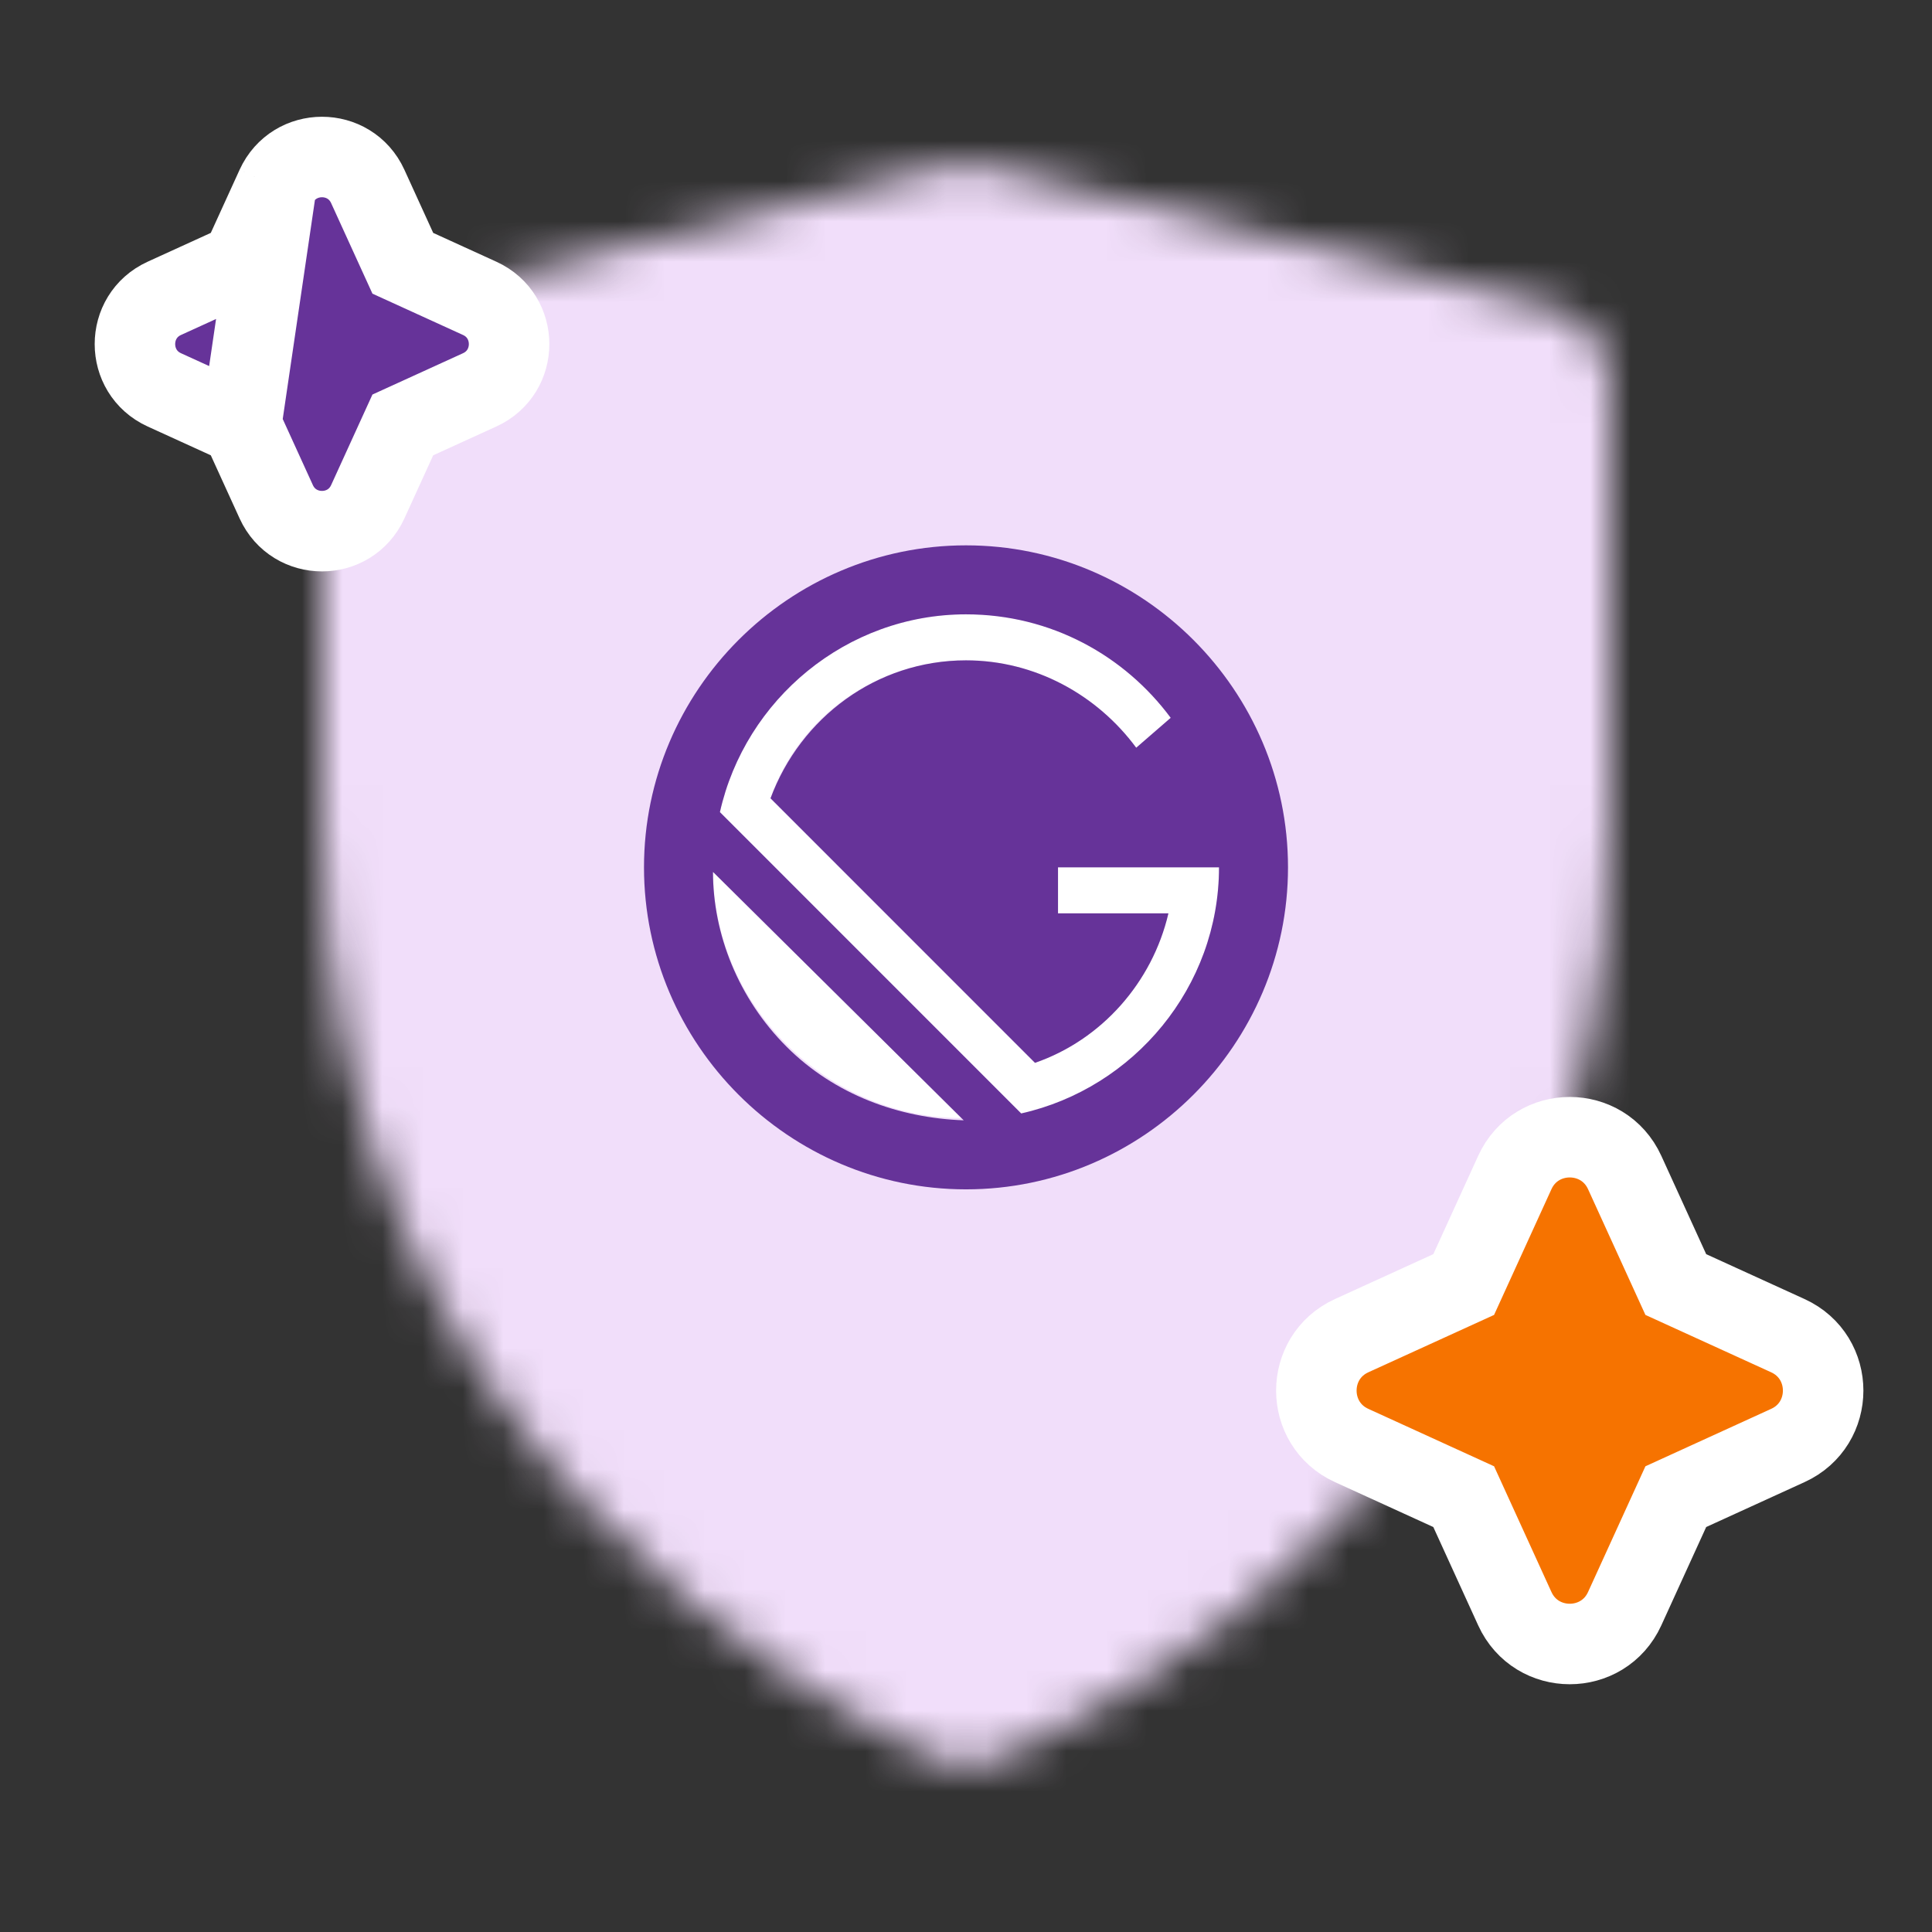<svg width="48" height="48" viewBox="0 0 48 48" fill="none" xmlns="http://www.w3.org/2000/svg"><rect x="0" y="0" width="48" height="48" fill="#333333" stroke="none"/><mask id="mask-b1428c86-b10f-4dc2-9ad9-d40cf613f5f2" mask-type="alpha" maskUnits="userSpaceOnUse" x="8" y="4" width="33" height="40"><path d="M8 9.562C8 8.644 8.625 7.844 9.515 7.621L23.515 4.121C23.833 4.042 24.167 4.042 24.485 4.121L38.485 7.621C39.375 7.844 40 8.644 40 9.562L40 20.501C40 36.287 27.693 42.459 24.666 43.738C24.238 43.918 23.765 43.912 23.341 43.721C20.328 42.362 8 35.861 8 20.501L8 9.562Z" fill="#C4C4C4"></path></mask><g mask="url(#mask-b1428c86-b10f-4dc2-9ad9-d40cf613f5f2)"><path d="M47 -3L26.5 -3L6 -3L6 46L47 46L47 -3Z" fill="#F1DEFA"></path><path d="M8 8L24 4L40 8L40 12.501L24 8.501L8 12.501L8 8Z" fill="#F1DEFA"></path></g><path d="M30.286 21.548H26.286V22.691H29.029C28.629 24.406 27.372 25.834 25.714 26.406L19.143 19.834C19.829 17.834 21.771 16.406 24 16.406C25.714 16.406 27.257 17.263 28.229 18.577L29.086 17.834C27.943 16.291 26.114 15.263 24 15.263C21.029 15.263 18.514 17.377 17.886 20.177L25.429 27.72C28.172 27.034 30.286 24.52 30.286 21.548Z" fill="white"></path><path d="M17.714 21.606C17.714 23.206 18.342 24.749 19.542 25.949C20.742 27.149 22.342 27.778 23.885 27.778L17.714 21.606Z" fill="white"></path><path d="M24 13.549C19.6 13.549 16 17.149 16 21.549C16 25.949 19.6 29.549 24 29.549C28.4 29.549 32 25.949 32 21.549C32 17.149 28.4 13.549 24 13.549ZM19.543 26.006C18.343 24.806 17.714 23.206 17.714 21.663L23.943 27.834C22.343 27.777 20.743 27.206 19.543 26.006ZM25.371 27.663L17.886 20.177C18.514 17.377 21.029 15.263 24 15.263C26.114 15.263 27.943 16.292 29.086 17.834L28.229 18.577C27.257 17.263 25.714 16.406 24 16.406C21.771 16.406 19.886 17.834 19.143 19.834L25.714 26.406C27.371 25.834 28.629 24.406 29.029 22.692H26.286V21.549H30.286C30.286 24.52 28.171 27.035 25.371 27.663Z" fill="#663399"></path><path d="M40.365 39.967L41.635 37.184L44.418 35.913C45.588 35.38 45.588 33.718 44.418 33.184L41.635 31.914L40.365 29.131C39.831 27.961 38.169 27.961 37.635 29.131L36.365 31.914L33.582 33.184C32.412 33.718 32.412 35.38 33.582 35.913L36.365 37.184L37.635 39.967C38.169 41.137 39.831 41.137 40.365 39.967Z" fill="#F67300" stroke="white" stroke-width="2"></path><path d="M5.992 10.557L4.083 9.686C3.109 9.241 3.109 7.856 4.083 7.412L5.992 6.541L6.863 4.632M5.992 10.557L6.863 4.632M5.992 10.557L6.863 12.466C7.308 13.44 8.692 13.44 9.137 12.466L10.008 10.557L11.917 9.686C12.892 9.241 12.892 7.856 11.917 7.412L10.008 6.541L9.137 4.632C8.692 3.657 7.308 3.657 6.863 4.632M5.992 10.557L6.863 4.632" fill="#663399" stroke="white" stroke-width="2"></path></svg>
